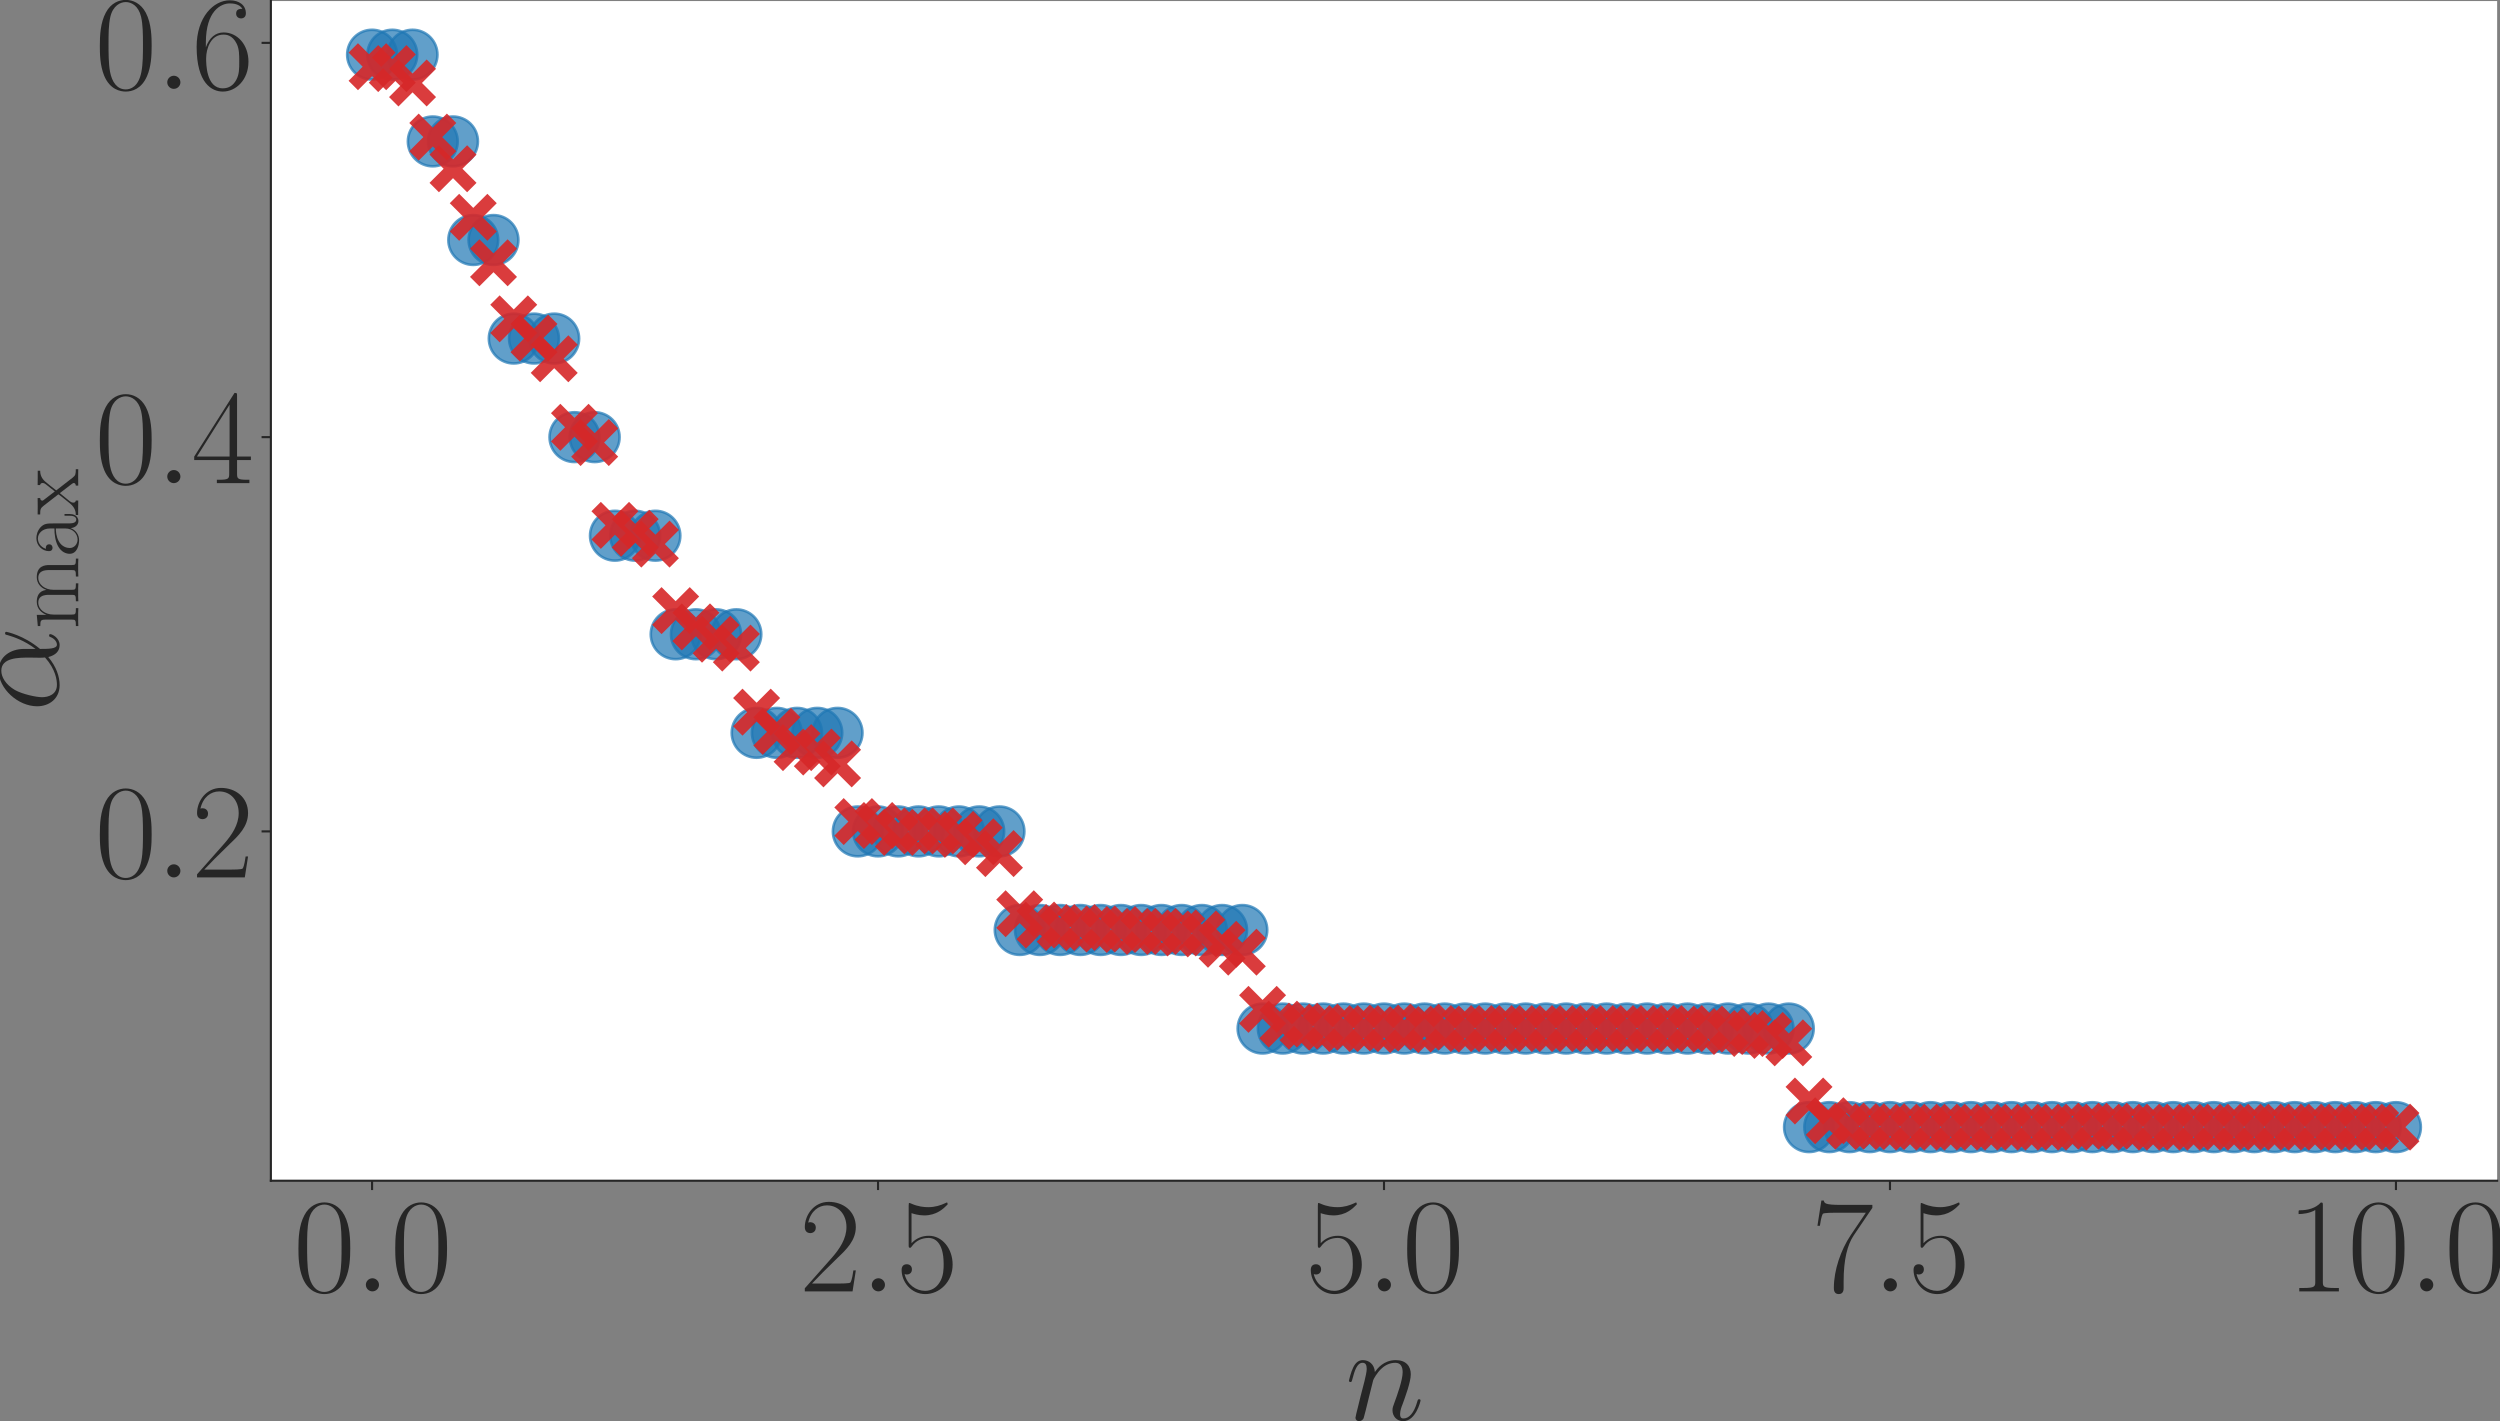 <?xml version="1.0" encoding="UTF-8" standalone="no"?>
<svg
   width="939.911pt"
   height="534.292pt"
   viewBox="0 0 939.911 534.292"
   version="1.1"
   id="svg244"
   sodipodi:docname="actual_vs_rf.svg"
   inkscape:version="1.3.2 (091e20e, 2023-11-25)"
   xmlns:inkscape="http://www.inkscape.org/namespaces/inkscape"
   xmlns:sodipodi="http://sodipodi.sourceforge.net/DTD/sodipodi-0.dtd"
   xmlns:xlink="http://www.w3.org/1999/xlink"
   xmlns="http://www.w3.org/2000/svg"
   xmlns:svg="http://www.w3.org/2000/svg"
   xmlns:rdf="http://www.w3.org/1999/02/22-rdf-syntax-ns#"
   xmlns:cc="http://creativecommons.org/ns#"
   xmlns:dc="http://purl.org/dc/elements/1.1/">
  <rect x="0" y="0" width="939.911" height="534.292" fill="#808080" stroke="none"/>
  <sodipodi:namedview
     id="namedview244"
     pagecolor="#ffffff"
     bordercolor="#000000"
     borderopacity="0.25"
     inkscape:showpageshadow="2"
     inkscape:pageopacity="0.0"
     inkscape:pagecheckerboard="0"
     inkscape:deskcolor="#d1d1d1"
     inkscape:document-units="pt"
     inkscape:zoom="0.30729167"
     inkscape:cx="675.25424"
     inkscape:cy="294.50847"
     inkscape:window-width="1312"
     inkscape:window-height="596"
     inkscape:window-x="0"
     inkscape:window-y="25"
     inkscape:window-maximized="0"
     inkscape:current-layer="svg244" />
  <defs
     id="defs1">
    <style
       type="text/css"
       id="style1">*{stroke-linejoin: round; stroke-linecap: butt}</style>
  </defs>
  <g
     id="figure_1"
     transform="translate(-33.162,-68.72)">
    <g
       id="axes_1">
      <g
         id="patch_2">
        <path
           d="M 135,512.64 H 972 V 69.12 H 135 Z"
           style="fill:#ffffff"
           id="path2" />
      </g>
      <g
         id="matplotlib.axis_1">
        <g
           id="xtick_1">
          <g
             id="line2d_1">
            <defs
               id="defs2">
              <path
                 id="m3564ac13cd"
                 d="M 0,0 V 3.5"
                 style="stroke:#262626;stroke-width:0.8" />
            </defs>
            <g
               id="g2">
              <use
                 xlink:href="#m3564ac13cd"
                 x="173.045"
                 y="512.64"
                 style="fill:#262626;stroke:#262626;stroke-width:0.8"
                 id="use2" />
            </g>
          </g>
          <g
             id="text_1">
            <!-- $\mathdefault{0.0}$ -->
            <g
               style="fill:#262626"
               transform="matrix(0.5,0,0,-0.5,143.426,554.233)"
               id="g5">
              <defs
                 id="defs3">
                <path
                   id="CMR17-30"
                   d="m 2688,2025 c 0,391 -6,1055 -275,1566 -237,448 -615,607 -947,607 -308,0 -698,-140 -941,-601 C 269,3118 243,2524 243,2025 c 0,-364 7,-919 205,-1406 275,-658 768,-747 1018,-747 294,0 742,121 1004,728 192,442 218,959 218,1425 z M 1466,-26 c -410,0 -653,351 -743,838 -70,376 -70,926 -70,1284 0,492 0,901 83,1291 122,542 480,709 730,709 262,0 601,-173 723,-696 83,-364 89,-793 89,-1304 0,-416 0,-927 -76,-1304 C 2067,95 1690,-26 1466,-26 Z"
                   transform="scale(0.016)" />
                <path
                   id="CMMI12-3a"
                   d="M 1178,307 C 1178,492 1024,619 870,619 685,619 557,466 557,313 557,128 710,0 864,0 c 186,0 314,153 314,307 z"
                   transform="scale(0.016)" />
              </defs>
              <use
                 xlink:href="#CMR17-30"
                 transform="scale(0.996)"
                 id="use3" />
              <use
                 xlink:href="#CMMI12-3a"
                 transform="matrix(0.996,0,0,0.996,45.69,0)"
                 id="use4" />
              <use
                 xlink:href="#CMR17-30"
                 transform="matrix(0.996,0,0,0.996,72.788,0)"
                 id="use5" />
            </g>
          </g>
        </g>
        <g
           id="xtick_2">
          <g
             id="line2d_2">
            <g
               id="g6">
              <use
                 xlink:href="#m3564ac13cd"
                 x="363.273"
                 y="512.64"
                 style="fill:#262626;stroke:#262626;stroke-width:0.8"
                 id="use6" />
            </g>
          </g>
          <g
             id="text_2">
            <!-- $\mathdefault{2.5}$ -->
            <g
               style="fill:#262626"
               transform="matrix(0.5,0,0,-0.5,333.653,554.233)"
               id="g9">
              <defs
                 id="defs6">
                <path
                   id="CMR17-32"
                   d="M 2669,989 H 2554 C 2490,536 2438,459 2413,420 2381,369 1920,369 1830,369 H 602 c 230,250 678,703 1222,1228 390,370 845,805 845,1438 0,755 -602,1189 -1274,1189 -704,0 -1133,-620 -1133,-1194 0,-250 186,-282 263,-282 64,0 256,39 256,262 0,197 -167,254 -256,254 -39,0 -77,-6 -103,-19 122,545 493,813 884,813 556,0 921,-441 921,-1023 0,-556 -326,-1035 -691,-1451 L 262,146 V 0 h 2253 z"
                   transform="scale(0.016)" />
                <path
                   id="CMR17-35"
                   d="m 730,3692 c 64,-26 326,-108 595,-108 595,0 921,327 1107,516 0,57 0,92 -38,92 -7,0 -20,0 -71,-29 -224,-105 -486,-190 -806,-190 -192,0 -480,26 -794,166 -70,32 -83,32 -89,32 -32,0 -39,-7 -39,-134 V 2203 c 0,-114 0,-146 64,-146 32,0 45,13 77,57 205,287 486,408 806,408 224,0 704,-140 704,-1233 0,-204 0,-574 -192,-868 C 1894,159 1645,25 1370,25 947,25 518,320 403,814 c 26,-7 77,-19 103,-19 83,0 243,45 243,243 0,172 -122,242 -243,242 -148,0 -244,-90 -244,-269 0,-557 442,-1139 1120,-1139 660,0 1287,568 1287,1392 0,766 -499,1360 -1120,1360 -327,0 -602,-121 -819,-350 z"
                   transform="scale(0.016)" />
              </defs>
              <use
                 xlink:href="#CMR17-32"
                 transform="scale(0.996)"
                 id="use7" />
              <use
                 xlink:href="#CMMI12-3a"
                 transform="matrix(0.996,0,0,0.996,45.69,0)"
                 id="use8" />
              <use
                 xlink:href="#CMR17-35"
                 transform="matrix(0.996,0,0,0.996,72.788,0)"
                 id="use9" />
            </g>
          </g>
        </g>
        <g
           id="xtick_3">
          <g
             id="line2d_3">
            <g
               id="g10">
              <use
                 xlink:href="#m3564ac13cd"
                 x="553.5"
                 y="512.64"
                 style="fill:#262626;stroke:#262626;stroke-width:0.8"
                 id="use10" />
            </g>
          </g>
          <g
             id="text_3">
            <!-- $\mathdefault{5.0}$ -->
            <g
               style="fill:#262626"
               transform="matrix(0.5,0,0,-0.5,523.88,554.233)"
               id="g13">
              <use
                 xlink:href="#CMR17-35"
                 transform="scale(0.996)"
                 id="use11" />
              <use
                 xlink:href="#CMMI12-3a"
                 transform="matrix(0.996,0,0,0.996,45.69,0)"
                 id="use12" />
              <use
                 xlink:href="#CMR17-30"
                 transform="matrix(0.996,0,0,0.996,72.788,0)"
                 id="use13" />
            </g>
          </g>
        </g>
        <g
           id="xtick_4">
          <g
             id="line2d_4">
            <g
               id="g14">
              <use
                 xlink:href="#m3564ac13cd"
                 x="743.727"
                 y="512.64"
                 style="fill:#262626;stroke:#262626;stroke-width:0.8"
                 id="use14" />
            </g>
          </g>
          <g
             id="text_4">
            <!-- $\mathdefault{7.5}$ -->
            <g
               style="fill:#262626"
               transform="matrix(0.5,0,0,-0.5,714.108,554.233)"
               id="g17">
              <defs
                 id="defs14">
                <path
                   id="CMR17-37"
                   d="m 2886,3941 v 140 H 1382 c -748,0 -761,84 -787,207 H 480 L 294,3094 h 116 c 19,121 64,446 140,567 39,51 512,51 621,51 H 2579 L 1869,2661 C 1395,1954 1069,999 1069,165 c 0,-76 0,-293 230,-293 231,0 231,217 231,299 v 294 c 0,1043 179,1731 473,2171 z"
                   transform="scale(0.016)" />
              </defs>
              <use
                 xlink:href="#CMR17-37"
                 transform="scale(0.996)"
                 id="use15" />
              <use
                 xlink:href="#CMMI12-3a"
                 transform="matrix(0.996,0,0,0.996,45.69,0)"
                 id="use16" />
              <use
                 xlink:href="#CMR17-35"
                 transform="matrix(0.996,0,0,0.996,72.788,0)"
                 id="use17" />
            </g>
          </g>
        </g>
        <g
           id="xtick_5">
          <g
             id="line2d_5">
            <g
               id="g18">
              <use
                 xlink:href="#m3564ac13cd"
                 x="933.955"
                 y="512.64"
                 style="fill:#262626;stroke:#262626;stroke-width:0.8"
                 id="use18" />
            </g>
          </g>
          <g
             id="text_5">
            <!-- $\mathdefault{10.0}$ -->
            <g
               style="fill:#262626"
               transform="matrix(0.5,0,0,-0.5,892.912,554.233)"
               id="g22">
              <defs
                 id="defs18">
                <path
                   id="CMR17-31"
                   d="m 1702,4058 c 0,134 -6,134 -96,134 -249,-276 -627,-365 -985,-365 -19,0 -51,0 -58,-19 -6,-13 -6,-26 -6,-160 198,0 531,38 787,191 V 461 C 1344,236 1331,160 781,160 H 589 V 0 c 307,0 627,0 934,0 307,0 627,0 935,0 v 160 h -192 c -551,0 -564,70 -564,298 z"
                   transform="scale(0.016)" />
              </defs>
              <use
                 xlink:href="#CMR17-31"
                 transform="scale(0.996)"
                 id="use19" />
              <use
                 xlink:href="#CMR17-30"
                 transform="matrix(0.996,0,0,0.996,45.69,0)"
                 id="use20" />
              <use
                 xlink:href="#CMMI12-3a"
                 transform="matrix(0.996,0,0,0.996,91.381,0)"
                 id="use21" />
              <use
                 xlink:href="#CMR17-30"
                 transform="matrix(0.996,0,0,0.996,118.478,0)"
                 id="use22" />
            </g>
          </g>
        </g>
        <g
           id="text_6">
          <!-- $n$ -->
          <g
             style="fill:#262626"
             transform="matrix(0.5,0,0,-0.5,538.942,602.514)"
             id="g23">
            <defs
               id="defs22">
              <path
                 id="CMMI12-6e"
                 d="m 1318,1871 c 13,39 173,358 410,562 166,153 384,256 634,256 256,0 345,-192 345,-447 0,-364 -262,-1092 -390,-1437 -58,-154 -90,-237 -90,-352 0,-287 199,-517 506,-517 595,0 819,939 819,977 0,32 -26,58 -64,58 -58,0 -64,-19 -96,-128 C 3245,319 3002,64 2752,64 c -64,0 -166,0 -166,205 0,160 70,352 108,441 128,353 397,1070 397,1435 0,383 -224,671 -710,671 -570,0 -871,-401 -986,-561 -19,363 -281,561 -563,561 -205,0 -346,-121 -454,-338 -116,-230 -205,-613 -205,-639 0,-25 25,-57 70,-57 51,0 58,6 96,153 103,390 218,754 474,754 147,0 198,-103 198,-294 0,-141 -64,-390 -109,-588 L 723,1118 C 698,996 627,709 595,594 550,428 480,128 480,96 480,6 550,-64 646,-64 c 77,0 167,38 218,134 13,32 70,256 102,383 l 141,575 z"
                 transform="scale(0.016)" />
            </defs>
            <use
               xlink:href="#CMMI12-6e"
               transform="scale(0.996)"
               id="use23" />
          </g>
        </g>
      </g>
      <g
         id="matplotlib.axis_2">
        <g
           id="ytick_1">
          <g
             id="line2d_6">
            <defs
               id="defs23">
              <path
                 id="mb403416342"
                 d="M 0,0 H -3.5"
                 style="stroke:#262626;stroke-width:0.8" />
            </defs>
            <g
               id="g24">
              <use
                 xlink:href="#mb403416342"
                 x="135"
                 y="381.304"
                 style="fill:#262626;stroke:#262626;stroke-width:0.8"
                 id="use24" />
            </g>
          </g>
          <g
             id="text_7">
            <!-- $\mathdefault{0.2}$ -->
            <g
               style="fill:#262626"
               transform="matrix(0.5,0,0,-0.5,68.761,398.6)"
               id="g27">
              <use
                 xlink:href="#CMR17-30"
                 transform="scale(0.996)"
                 id="use25" />
              <use
                 xlink:href="#CMMI12-3a"
                 transform="matrix(0.996,0,0,0.996,45.69,0)"
                 id="use26" />
              <use
                 xlink:href="#CMR17-32"
                 transform="matrix(0.996,0,0,0.996,72.788,0)"
                 id="use27" />
            </g>
          </g>
        </g>
        <g
           id="ytick_2">
          <g
             id="line2d_7">
            <g
               id="g28">
              <use
                 xlink:href="#mb403416342"
                 x="135"
                 y="233.068"
                 style="fill:#262626;stroke:#262626;stroke-width:0.8"
                 id="use28" />
            </g>
          </g>
          <g
             id="text_8">
            <!-- $\mathdefault{0.4}$ -->
            <g
               style="fill:#262626"
               transform="matrix(0.5,0,0,-0.5,68.761,250.364)"
               id="g31">
              <defs
                 id="defs28">
                <path
                   id="CMR17-34"
                   d="m 2150,4122 c 0,134 -6,134 -121,134 L 128,1254 V 1088 H 1779 V 457 c 0,-233 -13,-297 -461,-297 H 1197 V 0 c 205,0 550,0 768,0 217,0 563,0 768,0 v 160 h -122 c -448,0 -461,64 -461,297 v 631 h 653 v 166 H 2150 Z M 1798,3703 V 1254 H 256 Z"
                   transform="scale(0.016)" />
              </defs>
              <use
                 xlink:href="#CMR17-30"
                 transform="scale(0.996)"
                 id="use29" />
              <use
                 xlink:href="#CMMI12-3a"
                 transform="matrix(0.996,0,0,0.996,45.69,0)"
                 id="use30" />
              <use
                 xlink:href="#CMR17-34"
                 transform="matrix(0.996,0,0,0.996,72.788,0)"
                 id="use31" />
            </g>
          </g>
        </g>
        <g
           id="ytick_3">
          <g
             id="line2d_8">
            <g
               id="g32">
              <use
                 xlink:href="#mb403416342"
                 x="135"
                 y="84.833"
                 style="fill:#262626;stroke:#262626;stroke-width:0.8"
                 id="use32" />
            </g>
          </g>
          <g
             id="text_9">
            <!-- $\mathdefault{0.6}$ -->
            <g
               style="fill:#262626"
               transform="matrix(0.5,0,0,-0.5,68.761,102.129)"
               id="g35">
              <defs
                 id="defs32">
                <path
                   id="CMR17-36"
                   d="m 678,2176 c 0,1514 717,1856 1133,1856 135,0 461,-23 589,-256 -102,0 -294,0 -294,-223 0,-172 140,-230 230,-230 58,0 230,25 230,237 0,394 -320,619 -761,619 -762,0 -1562,-789 -1562,-2195 0,-1731 723,-2112 1235,-2112 621,0 1210,555 1210,1411 0,798 -518,1379 -1171,1379 -391,0 -679,-255 -839,-702 z M 1478,25 c -787,0 -787,1175 -787,1411 0,460 218,1124 813,1124 109,0 422,0 634,-440 115,-250 115,-511 115,-831 0,-345 0,-599 -135,-855 C 1978,171 1773,25 1478,25 Z"
                   transform="scale(0.016)" />
              </defs>
              <use
                 xlink:href="#CMR17-30"
                 transform="scale(0.996)"
                 id="use33" />
              <use
                 xlink:href="#CMMI12-3a"
                 transform="matrix(0.996,0,0,0.996,45.69,0)"
                 id="use34" />
              <use
                 xlink:href="#CMR17-36"
                 transform="matrix(0.996,0,0,0.996,72.788,0)"
                 id="use35" />
            </g>
          </g>
        </g>
        <g
           id="text_10">
          <!-- $\alpha_{\mathrm{max}}$ -->
          <g
             style="fill:#262626"
             transform="matrix(0,-0.5,-0.5,0,55.072,336.3)"
             id="g39">
            <defs
               id="defs35">
              <path
                 id="CMMI12-b"
                 d="m 2963,1616 c 0,619 -352,1199 -1030,1199 C 1094,2815 256,1902 256,996 256,441 602,-64 1254,-64 c 397,0 871,153 1325,536 90,-357 288,-536 563,-536 346,0 519,358 519,441 0,57 -45,57 -64,57 -51,0 -58,-19 -77,-70 -58,-160 -205,-300 -358,-300 -199,0 -199,408 -199,798 653,779 807,1584 807,1590 0,58 -52,58 -71,58 -57,0 -64,-19 -89,-134 -84,-281 -250,-779 -647,-1303 z M 2560,626 C 1997,121 1491,64 1267,64 813,64 685,466 685,766 c 0,274 141,926 339,1278 262,447 621,644 909,644 621,0 621,-811 621,-1347 0,-159 -7,-325 -7,-485 0,-128 7,-160 13,-230 z"
                 transform="scale(0.016)" />
              <path
                 id="CMR17-6d"
                 d="m 4326,1933 c 0,319 -57,857 -819,857 -435,0 -736,-294 -851,-639 h -6 c -77,525 -455,639 -813,639 -506,0 -768,-390 -864,-646 h -7 v 646 l -755,-70 v -166 c 378,0 435,-39 435,-346 V 428 C 646,184 621,153 211,153 V -13 C 365,0 646,0 813,0 c 166,0 454,0 608,-13 v 166 c -410,0 -435,25 -435,275 v 1230 c 0,589 358,1030 806,1030 474,0 525,-422 525,-730 V 428 c 0,-244 -26,-275 -435,-275 V -13 c 153,13 435,13 601,13 167,0 455,0 608,-13 v 166 c -409,0 -435,25 -435,275 v 1230 c 0,589 358,1030 806,1030 474,0 525,-422 525,-730 V 428 c 0,-244 -25,-275 -435,-275 V -13 c 154,13 435,13 602,13 166,0 454,0 608,-13 v 166 c -410,0 -436,25 -436,275 z"
                 transform="scale(0.016)" />
              <path
                 id="CMR17-61"
                 d="m 2304,1653 c 0,419 0,641 -269,890 -237,209 -512,273 -729,273 -506,0 -871,-409 -871,-845 0,-243 192,-243 231,-243 83,0 230,50 230,226 0,158 -122,227 -230,227 -26,0 -58,-7 -77,-13 134,424 480,546 704,546 320,0 672,-285 672,-829 V 1600 C 1587,1600 1133,1549 774,1357 371,1133 256,813 256,570 256,77 832,-64 1171,-64 c 352,0 679,203 819,575 13,-278 192,-529 474,-529 134,0 474,88 474,585 V 920 H 2822 V 562 c 0,-384 -172,-434 -256,-434 -262,0 -262,330 -262,610 z M 1965,870 C 1965,317 1568,38 1216,38 896,38 646,275 646,570 c 0,191 84,530 455,735 307,173 659,199 864,199 z"
                 transform="scale(0.016)" />
              <path
                 id="CMR17-78"
                 d="m 1664,1477 c 192,249 410,529 589,739 211,242 454,344 736,344 v 166 c -109,0 -333,0 -448,0 -173,0 -371,0 -519,6 v -166 c 90,-13 141,-77 141,-166 0,-115 -64,-185 -96,-229 l -473,-598 -564,733 c -57,70 -57,82 -57,114 0,77 64,140 173,140 v 172 c -154,-6 -429,-6 -589,-6 -173,0 -378,0 -519,6 v -172 c 346,0 423,-26 576,-217 l 736,-948 c 13,-13 45,-51 45,-70 C 1395,1299 838,619 768,530 480,185 179,160 6,160 V 0 c 109,0 333,0 448,0 128,0 410,0 525,-6 v 166 c -38,6 -141,19 -141,165 0,115 52,185 109,261 l 531,650 557,-724 c 51,-70 128,-166 128,-211 0,-90 -77,-141 -179,-141 V -6 c 154,6 429,6 589,6 173,0 377,0 518,-6 v 166 c -320,0 -416,12 -569,210 z"
                 transform="scale(0.016)" />
            </defs>
            <use
               xlink:href="#CMMI12-b"
               transform="scale(0.996)"
               id="use36" />
            <use
               xlink:href="#CMR17-6d"
               transform="matrix(0.697,0,0,0.697,62.047,-14.944)"
               id="use37" />
            <use
               xlink:href="#CMR17-61"
               transform="matrix(0.697,0,0,0.697,115.89,-14.944)"
               id="use38" />
            <use
               xlink:href="#CMR17-78"
               transform="matrix(0.697,0,0,0.697,147.873,-14.944)"
               id="use39" />
          </g>
        </g>
      </g>
      <g
         id="PathCollection_1">
        <defs
           id="defs39">
          <path
             id="ma884916ffe"
             d="m 0,9.354 c 2.481,0 4.86,-0.986 6.614,-2.74 C 8.369,4.86 9.354,2.481 9.354,0 c 0,-2.481 -0.986,-4.86 -2.74,-6.614 C 4.86,-8.369 2.481,-9.354 0,-9.354 c -2.481,0 -4.86,0.986 -6.614,2.74 -1.754,1.754 -2.74,4.134 -2.74,6.614 0,2.481 0.986,4.86 2.74,6.614 C -4.86,8.369 -2.481,9.354 0,9.354 Z"
             style="stroke:#1f77b4;stroke-opacity:0.7" />
        </defs>
        <g
           clip-path="url(#p8a368a1e2f)"
           id="g140">
          <use
             xlink:href="#ma884916ffe"
             x="173.045"
             y="89.28"
             style="fill:#1f77b4;fill-opacity:0.7;stroke:#1f77b4;stroke-opacity:0.7"
             id="use40" />
          <use
             xlink:href="#ma884916ffe"
             x="180.655"
             y="89.28"
             style="fill:#1f77b4;fill-opacity:0.7;stroke:#1f77b4;stroke-opacity:0.7"
             id="use41" />
          <use
             xlink:href="#ma884916ffe"
             x="188.264"
             y="89.28"
             style="fill:#1f77b4;fill-opacity:0.7;stroke:#1f77b4;stroke-opacity:0.7"
             id="use42" />
          <use
             xlink:href="#ma884916ffe"
             x="195.873"
             y="121.892"
             style="fill:#1f77b4;fill-opacity:0.7;stroke:#1f77b4;stroke-opacity:0.7"
             id="use43" />
          <use
             xlink:href="#ma884916ffe"
             x="203.482"
             y="121.892"
             style="fill:#1f77b4;fill-opacity:0.7;stroke:#1f77b4;stroke-opacity:0.7"
             id="use44" />
          <use
             xlink:href="#ma884916ffe"
             x="211.091"
             y="158.951"
             style="fill:#1f77b4;fill-opacity:0.7;stroke:#1f77b4;stroke-opacity:0.7"
             id="use45" />
          <use
             xlink:href="#ma884916ffe"
             x="218.7"
             y="158.951"
             style="fill:#1f77b4;fill-opacity:0.7;stroke:#1f77b4;stroke-opacity:0.7"
             id="use46" />
          <use
             xlink:href="#ma884916ffe"
             x="226.309"
             y="196.009"
             style="fill:#1f77b4;fill-opacity:0.7;stroke:#1f77b4;stroke-opacity:0.7"
             id="use47" />
          <use
             xlink:href="#ma884916ffe"
             x="233.918"
             y="196.009"
             style="fill:#1f77b4;fill-opacity:0.7;stroke:#1f77b4;stroke-opacity:0.7"
             id="use48" />
          <use
             xlink:href="#ma884916ffe"
             x="241.527"
             y="196.009"
             style="fill:#1f77b4;fill-opacity:0.7;stroke:#1f77b4;stroke-opacity:0.7"
             id="use49" />
          <use
             xlink:href="#ma884916ffe"
             x="249.136"
             y="233.068"
             style="fill:#1f77b4;fill-opacity:0.7;stroke:#1f77b4;stroke-opacity:0.7"
             id="use50" />
          <use
             xlink:href="#ma884916ffe"
             x="256.745"
             y="233.068"
             style="fill:#1f77b4;fill-opacity:0.7;stroke:#1f77b4;stroke-opacity:0.7"
             id="use51" />
          <use
             xlink:href="#ma884916ffe"
             x="264.355"
             y="270.127"
             style="fill:#1f77b4;fill-opacity:0.7;stroke:#1f77b4;stroke-opacity:0.7"
             id="use52" />
          <use
             xlink:href="#ma884916ffe"
             x="271.964"
             y="270.127"
             style="fill:#1f77b4;fill-opacity:0.7;stroke:#1f77b4;stroke-opacity:0.7"
             id="use53" />
          <use
             xlink:href="#ma884916ffe"
             x="279.573"
             y="270.127"
             style="fill:#1f77b4;fill-opacity:0.7;stroke:#1f77b4;stroke-opacity:0.7"
             id="use54" />
          <use
             xlink:href="#ma884916ffe"
             x="287.182"
             y="307.186"
             style="fill:#1f77b4;fill-opacity:0.7;stroke:#1f77b4;stroke-opacity:0.7"
             id="use55" />
          <use
             xlink:href="#ma884916ffe"
             x="294.791"
             y="307.186"
             style="fill:#1f77b4;fill-opacity:0.7;stroke:#1f77b4;stroke-opacity:0.7"
             id="use56" />
          <use
             xlink:href="#ma884916ffe"
             x="302.4"
             y="307.186"
             style="fill:#1f77b4;fill-opacity:0.7;stroke:#1f77b4;stroke-opacity:0.7"
             id="use57" />
          <use
             xlink:href="#ma884916ffe"
             x="310.009"
             y="307.186"
             style="fill:#1f77b4;fill-opacity:0.7;stroke:#1f77b4;stroke-opacity:0.7"
             id="use58" />
          <use
             xlink:href="#ma884916ffe"
             x="317.618"
             y="344.245"
             style="fill:#1f77b4;fill-opacity:0.7;stroke:#1f77b4;stroke-opacity:0.7"
             id="use59" />
          <use
             xlink:href="#ma884916ffe"
             x="325.227"
             y="344.245"
             style="fill:#1f77b4;fill-opacity:0.7;stroke:#1f77b4;stroke-opacity:0.7"
             id="use60" />
          <use
             xlink:href="#ma884916ffe"
             x="332.836"
             y="344.245"
             style="fill:#1f77b4;fill-opacity:0.7;stroke:#1f77b4;stroke-opacity:0.7"
             id="use61" />
          <use
             xlink:href="#ma884916ffe"
             x="340.445"
             y="344.245"
             style="fill:#1f77b4;fill-opacity:0.7;stroke:#1f77b4;stroke-opacity:0.7"
             id="use62" />
          <use
             xlink:href="#ma884916ffe"
             x="348.055"
             y="344.245"
             style="fill:#1f77b4;fill-opacity:0.7;stroke:#1f77b4;stroke-opacity:0.7"
             id="use63" />
          <use
             xlink:href="#ma884916ffe"
             x="355.664"
             y="381.304"
             style="fill:#1f77b4;fill-opacity:0.7;stroke:#1f77b4;stroke-opacity:0.7"
             id="use64" />
          <use
             xlink:href="#ma884916ffe"
             x="363.273"
             y="381.304"
             style="fill:#1f77b4;fill-opacity:0.7;stroke:#1f77b4;stroke-opacity:0.7"
             id="use65" />
          <use
             xlink:href="#ma884916ffe"
             x="370.882"
             y="381.304"
             style="fill:#1f77b4;fill-opacity:0.7;stroke:#1f77b4;stroke-opacity:0.7"
             id="use66" />
          <use
             xlink:href="#ma884916ffe"
             x="378.491"
             y="381.304"
             style="fill:#1f77b4;fill-opacity:0.7;stroke:#1f77b4;stroke-opacity:0.7"
             id="use67" />
          <use
             xlink:href="#ma884916ffe"
             x="386.1"
             y="381.304"
             style="fill:#1f77b4;fill-opacity:0.7;stroke:#1f77b4;stroke-opacity:0.7"
             id="use68" />
          <use
             xlink:href="#ma884916ffe"
             x="393.709"
             y="381.304"
             style="fill:#1f77b4;fill-opacity:0.7;stroke:#1f77b4;stroke-opacity:0.7"
             id="use69" />
          <use
             xlink:href="#ma884916ffe"
             x="401.318"
             y="381.304"
             style="fill:#1f77b4;fill-opacity:0.7;stroke:#1f77b4;stroke-opacity:0.7"
             id="use70" />
          <use
             xlink:href="#ma884916ffe"
             x="408.927"
             y="381.304"
             style="fill:#1f77b4;fill-opacity:0.7;stroke:#1f77b4;stroke-opacity:0.7"
             id="use71" />
          <use
             xlink:href="#ma884916ffe"
             x="416.536"
             y="418.362"
             style="fill:#1f77b4;fill-opacity:0.7;stroke:#1f77b4;stroke-opacity:0.7"
             id="use72" />
          <use
             xlink:href="#ma884916ffe"
             x="424.145"
             y="418.362"
             style="fill:#1f77b4;fill-opacity:0.7;stroke:#1f77b4;stroke-opacity:0.7"
             id="use73" />
          <use
             xlink:href="#ma884916ffe"
             x="431.755"
             y="418.362"
             style="fill:#1f77b4;fill-opacity:0.7;stroke:#1f77b4;stroke-opacity:0.7"
             id="use74" />
          <use
             xlink:href="#ma884916ffe"
             x="439.364"
             y="418.362"
             style="fill:#1f77b4;fill-opacity:0.7;stroke:#1f77b4;stroke-opacity:0.7"
             id="use75" />
          <use
             xlink:href="#ma884916ffe"
             x="446.973"
             y="418.362"
             style="fill:#1f77b4;fill-opacity:0.7;stroke:#1f77b4;stroke-opacity:0.7"
             id="use76" />
          <use
             xlink:href="#ma884916ffe"
             x="454.582"
             y="418.362"
             style="fill:#1f77b4;fill-opacity:0.7;stroke:#1f77b4;stroke-opacity:0.7"
             id="use77" />
          <use
             xlink:href="#ma884916ffe"
             x="462.191"
             y="418.362"
             style="fill:#1f77b4;fill-opacity:0.7;stroke:#1f77b4;stroke-opacity:0.7"
             id="use78" />
          <use
             xlink:href="#ma884916ffe"
             x="469.8"
             y="418.362"
             style="fill:#1f77b4;fill-opacity:0.7;stroke:#1f77b4;stroke-opacity:0.7"
             id="use79" />
          <use
             xlink:href="#ma884916ffe"
             x="477.409"
             y="418.362"
             style="fill:#1f77b4;fill-opacity:0.7;stroke:#1f77b4;stroke-opacity:0.7"
             id="use80" />
          <use
             xlink:href="#ma884916ffe"
             x="485.018"
             y="418.362"
             style="fill:#1f77b4;fill-opacity:0.7;stroke:#1f77b4;stroke-opacity:0.7"
             id="use81" />
          <use
             xlink:href="#ma884916ffe"
             x="492.627"
             y="418.362"
             style="fill:#1f77b4;fill-opacity:0.7;stroke:#1f77b4;stroke-opacity:0.7"
             id="use82" />
          <use
             xlink:href="#ma884916ffe"
             x="500.236"
             y="418.362"
             style="fill:#1f77b4;fill-opacity:0.7;stroke:#1f77b4;stroke-opacity:0.7"
             id="use83" />
          <use
             xlink:href="#ma884916ffe"
             x="507.845"
             y="455.421"
             style="fill:#1f77b4;fill-opacity:0.7;stroke:#1f77b4;stroke-opacity:0.7"
             id="use84" />
          <use
             xlink:href="#ma884916ffe"
             x="515.455"
             y="455.421"
             style="fill:#1f77b4;fill-opacity:0.7;stroke:#1f77b4;stroke-opacity:0.7"
             id="use85" />
          <use
             xlink:href="#ma884916ffe"
             x="523.064"
             y="455.421"
             style="fill:#1f77b4;fill-opacity:0.7;stroke:#1f77b4;stroke-opacity:0.7"
             id="use86" />
          <use
             xlink:href="#ma884916ffe"
             x="530.673"
             y="455.421"
             style="fill:#1f77b4;fill-opacity:0.7;stroke:#1f77b4;stroke-opacity:0.7"
             id="use87" />
          <use
             xlink:href="#ma884916ffe"
             x="538.282"
             y="455.421"
             style="fill:#1f77b4;fill-opacity:0.7;stroke:#1f77b4;stroke-opacity:0.7"
             id="use88" />
          <use
             xlink:href="#ma884916ffe"
             x="545.891"
             y="455.421"
             style="fill:#1f77b4;fill-opacity:0.7;stroke:#1f77b4;stroke-opacity:0.7"
             id="use89" />
          <use
             xlink:href="#ma884916ffe"
             x="553.5"
             y="455.421"
             style="fill:#1f77b4;fill-opacity:0.7;stroke:#1f77b4;stroke-opacity:0.7"
             id="use90" />
          <use
             xlink:href="#ma884916ffe"
             x="561.109"
             y="455.421"
             style="fill:#1f77b4;fill-opacity:0.7;stroke:#1f77b4;stroke-opacity:0.7"
             id="use91" />
          <use
             xlink:href="#ma884916ffe"
             x="568.718"
             y="455.421"
             style="fill:#1f77b4;fill-opacity:0.7;stroke:#1f77b4;stroke-opacity:0.7"
             id="use92" />
          <use
             xlink:href="#ma884916ffe"
             x="576.327"
             y="455.421"
             style="fill:#1f77b4;fill-opacity:0.7;stroke:#1f77b4;stroke-opacity:0.7"
             id="use93" />
          <use
             xlink:href="#ma884916ffe"
             x="583.936"
             y="455.421"
             style="fill:#1f77b4;fill-opacity:0.7;stroke:#1f77b4;stroke-opacity:0.7"
             id="use94" />
          <use
             xlink:href="#ma884916ffe"
             x="591.545"
             y="455.421"
             style="fill:#1f77b4;fill-opacity:0.7;stroke:#1f77b4;stroke-opacity:0.7"
             id="use95" />
          <use
             xlink:href="#ma884916ffe"
             x="599.155"
             y="455.421"
             style="fill:#1f77b4;fill-opacity:0.7;stroke:#1f77b4;stroke-opacity:0.7"
             id="use96" />
          <use
             xlink:href="#ma884916ffe"
             x="606.764"
             y="455.421"
             style="fill:#1f77b4;fill-opacity:0.7;stroke:#1f77b4;stroke-opacity:0.7"
             id="use97" />
          <use
             xlink:href="#ma884916ffe"
             x="614.373"
             y="455.421"
             style="fill:#1f77b4;fill-opacity:0.7;stroke:#1f77b4;stroke-opacity:0.7"
             id="use98" />
          <use
             xlink:href="#ma884916ffe"
             x="621.982"
             y="455.421"
             style="fill:#1f77b4;fill-opacity:0.7;stroke:#1f77b4;stroke-opacity:0.7"
             id="use99" />
          <use
             xlink:href="#ma884916ffe"
             x="629.591"
             y="455.421"
             style="fill:#1f77b4;fill-opacity:0.7;stroke:#1f77b4;stroke-opacity:0.7"
             id="use100" />
          <use
             xlink:href="#ma884916ffe"
             x="637.2"
             y="455.421"
             style="fill:#1f77b4;fill-opacity:0.7;stroke:#1f77b4;stroke-opacity:0.7"
             id="use101" />
          <use
             xlink:href="#ma884916ffe"
             x="644.809"
             y="455.421"
             style="fill:#1f77b4;fill-opacity:0.7;stroke:#1f77b4;stroke-opacity:0.7"
             id="use102" />
          <use
             xlink:href="#ma884916ffe"
             x="652.418"
             y="455.421"
             style="fill:#1f77b4;fill-opacity:0.7;stroke:#1f77b4;stroke-opacity:0.7"
             id="use103" />
          <use
             xlink:href="#ma884916ffe"
             x="660.027"
             y="455.421"
             style="fill:#1f77b4;fill-opacity:0.7;stroke:#1f77b4;stroke-opacity:0.7"
             id="use104" />
          <use
             xlink:href="#ma884916ffe"
             x="667.636"
             y="455.421"
             style="fill:#1f77b4;fill-opacity:0.7;stroke:#1f77b4;stroke-opacity:0.7"
             id="use105" />
          <use
             xlink:href="#ma884916ffe"
             x="675.245"
             y="455.421"
             style="fill:#1f77b4;fill-opacity:0.7;stroke:#1f77b4;stroke-opacity:0.7"
             id="use106" />
          <use
             xlink:href="#ma884916ffe"
             x="682.855"
             y="455.421"
             style="fill:#1f77b4;fill-opacity:0.7;stroke:#1f77b4;stroke-opacity:0.7"
             id="use107" />
          <use
             xlink:href="#ma884916ffe"
             x="690.464"
             y="455.421"
             style="fill:#1f77b4;fill-opacity:0.7;stroke:#1f77b4;stroke-opacity:0.7"
             id="use108" />
          <use
             xlink:href="#ma884916ffe"
             x="698.073"
             y="455.421"
             style="fill:#1f77b4;fill-opacity:0.7;stroke:#1f77b4;stroke-opacity:0.7"
             id="use109" />
          <use
             xlink:href="#ma884916ffe"
             x="705.682"
             y="455.421"
             style="fill:#1f77b4;fill-opacity:0.7;stroke:#1f77b4;stroke-opacity:0.7"
             id="use110" />
          <use
             xlink:href="#ma884916ffe"
             x="713.291"
             y="492.48"
             style="fill:#1f77b4;fill-opacity:0.7;stroke:#1f77b4;stroke-opacity:0.7"
             id="use111" />
          <use
             xlink:href="#ma884916ffe"
             x="720.9"
             y="492.48"
             style="fill:#1f77b4;fill-opacity:0.7;stroke:#1f77b4;stroke-opacity:0.7"
             id="use112" />
          <use
             xlink:href="#ma884916ffe"
             x="728.509"
             y="492.48"
             style="fill:#1f77b4;fill-opacity:0.7;stroke:#1f77b4;stroke-opacity:0.7"
             id="use113" />
          <use
             xlink:href="#ma884916ffe"
             x="736.118"
             y="492.48"
             style="fill:#1f77b4;fill-opacity:0.7;stroke:#1f77b4;stroke-opacity:0.7"
             id="use114" />
          <use
             xlink:href="#ma884916ffe"
             x="743.727"
             y="492.48"
             style="fill:#1f77b4;fill-opacity:0.7;stroke:#1f77b4;stroke-opacity:0.7"
             id="use115" />
          <use
             xlink:href="#ma884916ffe"
             x="751.336"
             y="492.48"
             style="fill:#1f77b4;fill-opacity:0.7;stroke:#1f77b4;stroke-opacity:0.7"
             id="use116" />
          <use
             xlink:href="#ma884916ffe"
             x="758.945"
             y="492.48"
             style="fill:#1f77b4;fill-opacity:0.7;stroke:#1f77b4;stroke-opacity:0.7"
             id="use117" />
          <use
             xlink:href="#ma884916ffe"
             x="766.555"
             y="492.48"
             style="fill:#1f77b4;fill-opacity:0.7;stroke:#1f77b4;stroke-opacity:0.7"
             id="use118" />
          <use
             xlink:href="#ma884916ffe"
             x="774.164"
             y="492.48"
             style="fill:#1f77b4;fill-opacity:0.7;stroke:#1f77b4;stroke-opacity:0.7"
             id="use119" />
          <use
             xlink:href="#ma884916ffe"
             x="781.773"
             y="492.48"
             style="fill:#1f77b4;fill-opacity:0.7;stroke:#1f77b4;stroke-opacity:0.7"
             id="use120" />
          <use
             xlink:href="#ma884916ffe"
             x="789.382"
             y="492.48"
             style="fill:#1f77b4;fill-opacity:0.7;stroke:#1f77b4;stroke-opacity:0.7"
             id="use121" />
          <use
             xlink:href="#ma884916ffe"
             x="796.991"
             y="492.48"
             style="fill:#1f77b4;fill-opacity:0.7;stroke:#1f77b4;stroke-opacity:0.7"
             id="use122" />
          <use
             xlink:href="#ma884916ffe"
             x="804.6"
             y="492.48"
             style="fill:#1f77b4;fill-opacity:0.7;stroke:#1f77b4;stroke-opacity:0.7"
             id="use123" />
          <use
             xlink:href="#ma884916ffe"
             x="812.209"
             y="492.48"
             style="fill:#1f77b4;fill-opacity:0.7;stroke:#1f77b4;stroke-opacity:0.7"
             id="use124" />
          <use
             xlink:href="#ma884916ffe"
             x="819.818"
             y="492.48"
             style="fill:#1f77b4;fill-opacity:0.7;stroke:#1f77b4;stroke-opacity:0.7"
             id="use125" />
          <use
             xlink:href="#ma884916ffe"
             x="827.427"
             y="492.48"
             style="fill:#1f77b4;fill-opacity:0.7;stroke:#1f77b4;stroke-opacity:0.7"
             id="use126" />
          <use
             xlink:href="#ma884916ffe"
             x="835.036"
             y="492.48"
             style="fill:#1f77b4;fill-opacity:0.7;stroke:#1f77b4;stroke-opacity:0.7"
             id="use127" />
          <use
             xlink:href="#ma884916ffe"
             x="842.645"
             y="492.48"
             style="fill:#1f77b4;fill-opacity:0.7;stroke:#1f77b4;stroke-opacity:0.7"
             id="use128" />
          <use
             xlink:href="#ma884916ffe"
             x="850.255"
             y="492.48"
             style="fill:#1f77b4;fill-opacity:0.7;stroke:#1f77b4;stroke-opacity:0.7"
             id="use129" />
          <use
             xlink:href="#ma884916ffe"
             x="857.864"
             y="492.48"
             style="fill:#1f77b4;fill-opacity:0.7;stroke:#1f77b4;stroke-opacity:0.7"
             id="use130" />
          <use
             xlink:href="#ma884916ffe"
             x="865.473"
             y="492.48"
             style="fill:#1f77b4;fill-opacity:0.7;stroke:#1f77b4;stroke-opacity:0.7"
             id="use131" />
          <use
             xlink:href="#ma884916ffe"
             x="873.082"
             y="492.48"
             style="fill:#1f77b4;fill-opacity:0.7;stroke:#1f77b4;stroke-opacity:0.7"
             id="use132" />
          <use
             xlink:href="#ma884916ffe"
             x="880.691"
             y="492.48"
             style="fill:#1f77b4;fill-opacity:0.7;stroke:#1f77b4;stroke-opacity:0.7"
             id="use133" />
          <use
             xlink:href="#ma884916ffe"
             x="888.3"
             y="492.48"
             style="fill:#1f77b4;fill-opacity:0.7;stroke:#1f77b4;stroke-opacity:0.7"
             id="use134" />
          <use
             xlink:href="#ma884916ffe"
             x="895.909"
             y="492.48"
             style="fill:#1f77b4;fill-opacity:0.7;stroke:#1f77b4;stroke-opacity:0.7"
             id="use135" />
          <use
             xlink:href="#ma884916ffe"
             x="903.518"
             y="492.48"
             style="fill:#1f77b4;fill-opacity:0.7;stroke:#1f77b4;stroke-opacity:0.7"
             id="use136" />
          <use
             xlink:href="#ma884916ffe"
             x="911.127"
             y="492.48"
             style="fill:#1f77b4;fill-opacity:0.7;stroke:#1f77b4;stroke-opacity:0.7"
             id="use137" />
          <use
             xlink:href="#ma884916ffe"
             x="918.736"
             y="492.48"
             style="fill:#1f77b4;fill-opacity:0.7;stroke:#1f77b4;stroke-opacity:0.7"
             id="use138" />
          <use
             xlink:href="#ma884916ffe"
             x="926.345"
             y="492.48"
             style="fill:#1f77b4;fill-opacity:0.7;stroke:#1f77b4;stroke-opacity:0.7"
             id="use139" />
          <use
             xlink:href="#ma884916ffe"
             x="933.955"
             y="492.48"
             style="fill:#1f77b4;fill-opacity:0.7;stroke:#1f77b4;stroke-opacity:0.7"
             id="use140" />
        </g>
      </g>
      <g
         id="PathCollection_2">
        <defs
           id="defs140">
          <path
             id="m2054e09b04"
             d="M -7.071,7.071 7.071,-7.071 m -14.142,0 14.142,14.142"
             style="stroke:#d62728;stroke-width:5;stroke-opacity:0.9" />
        </defs>
        <g
           clip-path="url(#p8a368a1e2f)"
           id="g241">
          <use
             xlink:href="#m2054e09b04"
             x="173.045"
             y="93.797"
             style="fill:#d62728;fill-opacity:0.9;stroke:#d62728;stroke-width:5;stroke-opacity:0.9"
             id="use141" />
          <use
             xlink:href="#m2054e09b04"
             x="180.655"
             y="94.502"
             style="fill:#d62728;fill-opacity:0.9;stroke:#d62728;stroke-width:5;stroke-opacity:0.9"
             id="use142" />
          <use
             xlink:href="#m2054e09b04"
             x="188.264"
             y="99.912"
             style="fill:#d62728;fill-opacity:0.9;stroke:#d62728;stroke-width:5;stroke-opacity:0.9"
             id="use143" />
          <use
             xlink:href="#m2054e09b04"
             x="195.873"
             y="120.261"
             style="fill:#d62728;fill-opacity:0.9;stroke:#d62728;stroke-width:5;stroke-opacity:0.9"
             id="use144" />
          <use
             xlink:href="#m2054e09b04"
             x="203.482"
             y="132.164"
             style="fill:#d62728;fill-opacity:0.9;stroke:#d62728;stroke-width:5;stroke-opacity:0.9"
             id="use145" />
          <use
             xlink:href="#m2054e09b04"
             x="211.091"
             y="150.42"
             style="fill:#d62728;fill-opacity:0.9;stroke:#d62728;stroke-width:5;stroke-opacity:0.9"
             id="use146" />
          <use
             xlink:href="#m2054e09b04"
             x="218.7"
             y="167.519"
             style="fill:#d62728;fill-opacity:0.9;stroke:#d62728;stroke-width:5;stroke-opacity:0.9"
             id="use147" />
          <use
             xlink:href="#m2054e09b04"
             x="226.309"
             y="188.598"
             style="fill:#d62728;fill-opacity:0.9;stroke:#d62728;stroke-width:5;stroke-opacity:0.9"
             id="use148" />
          <use
             xlink:href="#m2054e09b04"
             x="233.918"
             y="195.824"
             style="fill:#d62728;fill-opacity:0.9;stroke:#d62728;stroke-width:5;stroke-opacity:0.9"
             id="use149" />
          <use
             xlink:href="#m2054e09b04"
             x="241.527"
             y="203.606"
             style="fill:#d62728;fill-opacity:0.9;stroke:#d62728;stroke-width:5;stroke-opacity:0.9"
             id="use150" />
          <use
             xlink:href="#m2054e09b04"
             x="249.136"
             y="229.362"
             style="fill:#d62728;fill-opacity:0.9;stroke:#d62728;stroke-width:5;stroke-opacity:0.9"
             id="use151" />
          <use
             xlink:href="#m2054e09b04"
             x="256.745"
             y="235.106"
             style="fill:#d62728;fill-opacity:0.9;stroke:#d62728;stroke-width:5;stroke-opacity:0.9"
             id="use152" />
          <use
             xlink:href="#m2054e09b04"
             x="264.355"
             y="266.236"
             style="fill:#d62728;fill-opacity:0.9;stroke:#d62728;stroke-width:5;stroke-opacity:0.9"
             id="use153" />
          <use
             xlink:href="#m2054e09b04"
             x="271.964"
             y="269.201"
             style="fill:#d62728;fill-opacity:0.9;stroke:#d62728;stroke-width:5;stroke-opacity:0.9"
             id="use154" />
          <use
             xlink:href="#m2054e09b04"
             x="279.573"
             y="273.277"
             style="fill:#d62728;fill-opacity:0.9;stroke:#d62728;stroke-width:5;stroke-opacity:0.9"
             id="use155" />
          <use
             xlink:href="#m2054e09b04"
             x="287.182"
             y="298.292"
             style="fill:#d62728;fill-opacity:0.9;stroke:#d62728;stroke-width:5;stroke-opacity:0.9"
             id="use156" />
          <use
             xlink:href="#m2054e09b04"
             x="294.791"
             y="304.406"
             style="fill:#d62728;fill-opacity:0.9;stroke:#d62728;stroke-width:5;stroke-opacity:0.9"
             id="use157" />
          <use
             xlink:href="#m2054e09b04"
             x="302.4"
             y="309.039"
             style="fill:#d62728;fill-opacity:0.9;stroke:#d62728;stroke-width:5;stroke-opacity:0.9"
             id="use158" />
          <use
             xlink:href="#m2054e09b04"
             x="310.009"
             y="312.374"
             style="fill:#d62728;fill-opacity:0.9;stroke:#d62728;stroke-width:5;stroke-opacity:0.9"
             id="use159" />
          <use
             xlink:href="#m2054e09b04"
             x="317.618"
             y="336.462"
             style="fill:#d62728;fill-opacity:0.9;stroke:#d62728;stroke-width:5;stroke-opacity:0.9"
             id="use160" />
          <use
             xlink:href="#m2054e09b04"
             x="325.227"
             y="343.689"
             style="fill:#d62728;fill-opacity:0.9;stroke:#d62728;stroke-width:5;stroke-opacity:0.9"
             id="use161" />
          <use
             xlink:href="#m2054e09b04"
             x="332.836"
             y="349.804"
             style="fill:#d62728;fill-opacity:0.9;stroke:#d62728;stroke-width:5;stroke-opacity:0.9"
             id="use162" />
          <use
             xlink:href="#m2054e09b04"
             x="340.445"
             y="351.471"
             style="fill:#d62728;fill-opacity:0.9;stroke:#d62728;stroke-width:5;stroke-opacity:0.9"
             id="use163" />
          <use
             xlink:href="#m2054e09b04"
             x="348.055"
             y="355.918"
             style="fill:#d62728;fill-opacity:0.9;stroke:#d62728;stroke-width:5;stroke-opacity:0.9"
             id="use164" />
          <use
             xlink:href="#m2054e09b04"
             x="355.664"
             y="377.598"
             style="fill:#d62728;fill-opacity:0.9;stroke:#d62728;stroke-width:5;stroke-opacity:0.9"
             id="use165" />
          <use
             xlink:href="#m2054e09b04"
             x="363.273"
             y="379.08"
             style="fill:#d62728;fill-opacity:0.9;stroke:#d62728;stroke-width:5;stroke-opacity:0.9"
             id="use166" />
          <use
             xlink:href="#m2054e09b04"
             x="370.882"
             y="381.674"
             style="fill:#d62728;fill-opacity:0.9;stroke:#d62728;stroke-width:5;stroke-opacity:0.9"
             id="use167" />
          <use
             xlink:href="#m2054e09b04"
             x="378.491"
             y="381.118"
             style="fill:#d62728;fill-opacity:0.9;stroke:#d62728;stroke-width:5;stroke-opacity:0.9"
             id="use168" />
          <use
             xlink:href="#m2054e09b04"
             x="386.1"
             y="381.118"
             style="fill:#d62728;fill-opacity:0.9;stroke:#d62728;stroke-width:5;stroke-opacity:0.9"
             id="use169" />
          <use
             xlink:href="#m2054e09b04"
             x="393.709"
             y="382.415"
             style="fill:#d62728;fill-opacity:0.9;stroke:#d62728;stroke-width:5;stroke-opacity:0.9"
             id="use170" />
          <use
             xlink:href="#m2054e09b04"
             x="401.318"
             y="385.195"
             style="fill:#d62728;fill-opacity:0.9;stroke:#d62728;stroke-width:5;stroke-opacity:0.9"
             id="use171" />
          <use
             xlink:href="#m2054e09b04"
             x="408.927"
             y="389.642"
             style="fill:#d62728;fill-opacity:0.9;stroke:#d62728;stroke-width:5;stroke-opacity:0.9"
             id="use172" />
          <use
             xlink:href="#m2054e09b04"
             x="416.536"
             y="412.248"
             style="fill:#d62728;fill-opacity:0.9;stroke:#d62728;stroke-width:5;stroke-opacity:0.9"
             id="use173" />
          <use
             xlink:href="#m2054e09b04"
             x="424.145"
             y="416.509"
             style="fill:#d62728;fill-opacity:0.9;stroke:#d62728;stroke-width:5;stroke-opacity:0.9"
             id="use174" />
          <use
             xlink:href="#m2054e09b04"
             x="431.755"
             y="417.436"
             style="fill:#d62728;fill-opacity:0.9;stroke:#d62728;stroke-width:5;stroke-opacity:0.9"
             id="use175" />
          <use
             xlink:href="#m2054e09b04"
             x="439.364"
             y="417.436"
             style="fill:#d62728;fill-opacity:0.9;stroke:#d62728;stroke-width:5;stroke-opacity:0.9"
             id="use176" />
          <use
             xlink:href="#m2054e09b04"
             x="446.973"
             y="417.992"
             style="fill:#d62728;fill-opacity:0.9;stroke:#d62728;stroke-width:5;stroke-opacity:0.9"
             id="use177" />
          <use
             xlink:href="#m2054e09b04"
             x="454.582"
             y="418.177"
             style="fill:#d62728;fill-opacity:0.9;stroke:#d62728;stroke-width:5;stroke-opacity:0.9"
             id="use178" />
          <use
             xlink:href="#m2054e09b04"
             x="462.191"
             y="418.918"
             style="fill:#d62728;fill-opacity:0.9;stroke:#d62728;stroke-width:5;stroke-opacity:0.9"
             id="use179" />
          <use
             xlink:href="#m2054e09b04"
             x="469.8"
             y="418.918"
             style="fill:#d62728;fill-opacity:0.9;stroke:#d62728;stroke-width:5;stroke-opacity:0.9"
             id="use180" />
          <use
             xlink:href="#m2054e09b04"
             x="477.409"
             y="419.474"
             style="fill:#d62728;fill-opacity:0.9;stroke:#d62728;stroke-width:5;stroke-opacity:0.9"
             id="use181" />
          <use
             xlink:href="#m2054e09b04"
             x="485.018"
             y="419.845"
             style="fill:#d62728;fill-opacity:0.9;stroke:#d62728;stroke-width:5;stroke-opacity:0.9"
             id="use182" />
          <use
             xlink:href="#m2054e09b04"
             x="492.627"
             y="423.736"
             style="fill:#d62728;fill-opacity:0.9;stroke:#d62728;stroke-width:5;stroke-opacity:0.9"
             id="use183" />
          <use
             xlink:href="#m2054e09b04"
             x="500.236"
             y="426.701"
             style="fill:#d62728;fill-opacity:0.9;stroke:#d62728;stroke-width:5;stroke-opacity:0.9"
             id="use184" />
          <use
             xlink:href="#m2054e09b04"
             x="507.845"
             y="448.195"
             style="fill:#d62728;fill-opacity:0.9;stroke:#d62728;stroke-width:5;stroke-opacity:0.9"
             id="use185" />
          <use
             xlink:href="#m2054e09b04"
             x="515.455"
             y="453.754"
             style="fill:#d62728;fill-opacity:0.9;stroke:#d62728;stroke-width:5;stroke-opacity:0.9"
             id="use186" />
          <use
             xlink:href="#m2054e09b04"
             x="523.064"
             y="454.495"
             style="fill:#d62728;fill-opacity:0.9;stroke:#d62728;stroke-width:5;stroke-opacity:0.9"
             id="use187" />
          <use
             xlink:href="#m2054e09b04"
             x="530.673"
             y="454.865"
             style="fill:#d62728;fill-opacity:0.9;stroke:#d62728;stroke-width:5;stroke-opacity:0.9"
             id="use188" />
          <use
             xlink:href="#m2054e09b04"
             x="538.282"
             y="455.421"
             style="fill:#d62728;fill-opacity:0.9;stroke:#d62728;stroke-width:5;stroke-opacity:0.9"
             id="use189" />
          <use
             xlink:href="#m2054e09b04"
             x="545.891"
             y="455.421"
             style="fill:#d62728;fill-opacity:0.9;stroke:#d62728;stroke-width:5;stroke-opacity:0.9"
             id="use190" />
          <use
             xlink:href="#m2054e09b04"
             x="553.5"
             y="455.236"
             style="fill:#d62728;fill-opacity:0.9;stroke:#d62728;stroke-width:5;stroke-opacity:0.9"
             id="use191" />
          <use
             xlink:href="#m2054e09b04"
             x="561.109"
             y="455.792"
             style="fill:#d62728;fill-opacity:0.9;stroke:#d62728;stroke-width:5;stroke-opacity:0.9"
             id="use192" />
          <use
             xlink:href="#m2054e09b04"
             x="568.718"
             y="454.865"
             style="fill:#d62728;fill-opacity:0.9;stroke:#d62728;stroke-width:5;stroke-opacity:0.9"
             id="use193" />
          <use
             xlink:href="#m2054e09b04"
             x="576.327"
             y="455.606"
             style="fill:#d62728;fill-opacity:0.9;stroke:#d62728;stroke-width:5;stroke-opacity:0.9"
             id="use194" />
          <use
             xlink:href="#m2054e09b04"
             x="583.936"
             y="455.421"
             style="fill:#d62728;fill-opacity:0.9;stroke:#d62728;stroke-width:5;stroke-opacity:0.9"
             id="use195" />
          <use
             xlink:href="#m2054e09b04"
             x="591.545"
             y="455.421"
             style="fill:#d62728;fill-opacity:0.9;stroke:#d62728;stroke-width:5;stroke-opacity:0.9"
             id="use196" />
          <use
             xlink:href="#m2054e09b04"
             x="599.155"
             y="455.421"
             style="fill:#d62728;fill-opacity:0.9;stroke:#d62728;stroke-width:5;stroke-opacity:0.9"
             id="use197" />
          <use
             xlink:href="#m2054e09b04"
             x="606.764"
             y="455.421"
             style="fill:#d62728;fill-opacity:0.9;stroke:#d62728;stroke-width:5;stroke-opacity:0.9"
             id="use198" />
          <use
             xlink:href="#m2054e09b04"
             x="614.373"
             y="455.421"
             style="fill:#d62728;fill-opacity:0.9;stroke:#d62728;stroke-width:5;stroke-opacity:0.9"
             id="use199" />
          <use
             xlink:href="#m2054e09b04"
             x="621.982"
             y="455.421"
             style="fill:#d62728;fill-opacity:0.9;stroke:#d62728;stroke-width:5;stroke-opacity:0.9"
             id="use200" />
          <use
             xlink:href="#m2054e09b04"
             x="629.591"
             y="455.421"
             style="fill:#d62728;fill-opacity:0.9;stroke:#d62728;stroke-width:5;stroke-opacity:0.9"
             id="use201" />
          <use
             xlink:href="#m2054e09b04"
             x="637.2"
             y="455.421"
             style="fill:#d62728;fill-opacity:0.9;stroke:#d62728;stroke-width:5;stroke-opacity:0.9"
             id="use202" />
          <use
             xlink:href="#m2054e09b04"
             x="644.809"
             y="455.421"
             style="fill:#d62728;fill-opacity:0.9;stroke:#d62728;stroke-width:5;stroke-opacity:0.9"
             id="use203" />
          <use
             xlink:href="#m2054e09b04"
             x="652.418"
             y="455.421"
             style="fill:#d62728;fill-opacity:0.9;stroke:#d62728;stroke-width:5;stroke-opacity:0.9"
             id="use204" />
          <use
             xlink:href="#m2054e09b04"
             x="660.027"
             y="455.421"
             style="fill:#d62728;fill-opacity:0.9;stroke:#d62728;stroke-width:5;stroke-opacity:0.9"
             id="use205" />
          <use
             xlink:href="#m2054e09b04"
             x="667.636"
             y="455.421"
             style="fill:#d62728;fill-opacity:0.9;stroke:#d62728;stroke-width:5;stroke-opacity:0.9"
             id="use206" />
          <use
             xlink:href="#m2054e09b04"
             x="675.245"
             y="455.606"
             style="fill:#d62728;fill-opacity:0.9;stroke:#d62728;stroke-width:5;stroke-opacity:0.9"
             id="use207" />
          <use
             xlink:href="#m2054e09b04"
             x="682.855"
             y="456.533"
             style="fill:#d62728;fill-opacity:0.9;stroke:#d62728;stroke-width:5;stroke-opacity:0.9"
             id="use208" />
          <use
             xlink:href="#m2054e09b04"
             x="690.464"
             y="457.274"
             style="fill:#d62728;fill-opacity:0.9;stroke:#d62728;stroke-width:5;stroke-opacity:0.9"
             id="use209" />
          <use
             xlink:href="#m2054e09b04"
             x="698.073"
             y="458.015"
             style="fill:#d62728;fill-opacity:0.9;stroke:#d62728;stroke-width:5;stroke-opacity:0.9"
             id="use210" />
          <use
             xlink:href="#m2054e09b04"
             x="705.682"
             y="460.795"
             style="fill:#d62728;fill-opacity:0.9;stroke:#d62728;stroke-width:5;stroke-opacity:0.9"
             id="use211" />
          <use
             xlink:href="#m2054e09b04"
             x="713.291"
             y="482.659"
             style="fill:#d62728;fill-opacity:0.9;stroke:#d62728;stroke-width:5;stroke-opacity:0.9"
             id="use212" />
          <use
             xlink:href="#m2054e09b04"
             x="720.9"
             y="490.071"
             style="fill:#d62728;fill-opacity:0.9;stroke:#d62728;stroke-width:5;stroke-opacity:0.9"
             id="use213" />
          <use
             xlink:href="#m2054e09b04"
             x="728.509"
             y="492.109"
             style="fill:#d62728;fill-opacity:0.9;stroke:#d62728;stroke-width:5;stroke-opacity:0.9"
             id="use214" />
          <use
             xlink:href="#m2054e09b04"
             x="736.118"
             y="492.295"
             style="fill:#d62728;fill-opacity:0.9;stroke:#d62728;stroke-width:5;stroke-opacity:0.9"
             id="use215" />
          <use
             xlink:href="#m2054e09b04"
             x="743.727"
             y="492.295"
             style="fill:#d62728;fill-opacity:0.9;stroke:#d62728;stroke-width:5;stroke-opacity:0.9"
             id="use216" />
          <use
             xlink:href="#m2054e09b04"
             x="751.336"
             y="492.48"
             style="fill:#d62728;fill-opacity:0.9;stroke:#d62728;stroke-width:5;stroke-opacity:0.9"
             id="use217" />
          <use
             xlink:href="#m2054e09b04"
             x="758.945"
             y="492.48"
             style="fill:#d62728;fill-opacity:0.9;stroke:#d62728;stroke-width:5;stroke-opacity:0.9"
             id="use218" />
          <use
             xlink:href="#m2054e09b04"
             x="766.555"
             y="492.48"
             style="fill:#d62728;fill-opacity:0.9;stroke:#d62728;stroke-width:5;stroke-opacity:0.9"
             id="use219" />
          <use
             xlink:href="#m2054e09b04"
             x="774.164"
             y="492.48"
             style="fill:#d62728;fill-opacity:0.9;stroke:#d62728;stroke-width:5;stroke-opacity:0.9"
             id="use220" />
          <use
             xlink:href="#m2054e09b04"
             x="781.773"
             y="492.48"
             style="fill:#d62728;fill-opacity:0.9;stroke:#d62728;stroke-width:5;stroke-opacity:0.9"
             id="use221" />
          <use
             xlink:href="#m2054e09b04"
             x="789.382"
             y="492.48"
             style="fill:#d62728;fill-opacity:0.9;stroke:#d62728;stroke-width:5;stroke-opacity:0.9"
             id="use222" />
          <use
             xlink:href="#m2054e09b04"
             x="796.991"
             y="492.48"
             style="fill:#d62728;fill-opacity:0.9;stroke:#d62728;stroke-width:5;stroke-opacity:0.9"
             id="use223" />
          <use
             xlink:href="#m2054e09b04"
             x="804.6"
             y="492.48"
             style="fill:#d62728;fill-opacity:0.9;stroke:#d62728;stroke-width:5;stroke-opacity:0.9"
             id="use224" />
          <use
             xlink:href="#m2054e09b04"
             x="812.209"
             y="492.48"
             style="fill:#d62728;fill-opacity:0.9;stroke:#d62728;stroke-width:5;stroke-opacity:0.9"
             id="use225" />
          <use
             xlink:href="#m2054e09b04"
             x="819.818"
             y="492.109"
             style="fill:#d62728;fill-opacity:0.9;stroke:#d62728;stroke-width:5;stroke-opacity:0.9"
             id="use226" />
          <use
             xlink:href="#m2054e09b04"
             x="827.427"
             y="492.109"
             style="fill:#d62728;fill-opacity:0.9;stroke:#d62728;stroke-width:5;stroke-opacity:0.9"
             id="use227" />
          <use
             xlink:href="#m2054e09b04"
             x="835.036"
             y="492.48"
             style="fill:#d62728;fill-opacity:0.9;stroke:#d62728;stroke-width:5;stroke-opacity:0.9"
             id="use228" />
          <use
             xlink:href="#m2054e09b04"
             x="842.645"
             y="492.48"
             style="fill:#d62728;fill-opacity:0.9;stroke:#d62728;stroke-width:5;stroke-opacity:0.9"
             id="use229" />
          <use
             xlink:href="#m2054e09b04"
             x="850.255"
             y="492.48"
             style="fill:#d62728;fill-opacity:0.9;stroke:#d62728;stroke-width:5;stroke-opacity:0.9"
             id="use230" />
          <use
             xlink:href="#m2054e09b04"
             x="857.864"
             y="492.48"
             style="fill:#d62728;fill-opacity:0.9;stroke:#d62728;stroke-width:5;stroke-opacity:0.9"
             id="use231" />
          <use
             xlink:href="#m2054e09b04"
             x="865.473"
             y="492.48"
             style="fill:#d62728;fill-opacity:0.9;stroke:#d62728;stroke-width:5;stroke-opacity:0.9"
             id="use232" />
          <use
             xlink:href="#m2054e09b04"
             x="873.082"
             y="492.48"
             style="fill:#d62728;fill-opacity:0.9;stroke:#d62728;stroke-width:5;stroke-opacity:0.9"
             id="use233" />
          <use
             xlink:href="#m2054e09b04"
             x="880.691"
             y="492.48"
             style="fill:#d62728;fill-opacity:0.9;stroke:#d62728;stroke-width:5;stroke-opacity:0.9"
             id="use234" />
          <use
             xlink:href="#m2054e09b04"
             x="888.3"
             y="492.48"
             style="fill:#d62728;fill-opacity:0.9;stroke:#d62728;stroke-width:5;stroke-opacity:0.9"
             id="use235" />
          <use
             xlink:href="#m2054e09b04"
             x="895.909"
             y="492.48"
             style="fill:#d62728;fill-opacity:0.9;stroke:#d62728;stroke-width:5;stroke-opacity:0.9"
             id="use236" />
          <use
             xlink:href="#m2054e09b04"
             x="903.518"
             y="492.48"
             style="fill:#d62728;fill-opacity:0.9;stroke:#d62728;stroke-width:5;stroke-opacity:0.9"
             id="use237" />
          <use
             xlink:href="#m2054e09b04"
             x="911.127"
             y="492.48"
             style="fill:#d62728;fill-opacity:0.9;stroke:#d62728;stroke-width:5;stroke-opacity:0.9"
             id="use238" />
          <use
             xlink:href="#m2054e09b04"
             x="918.736"
             y="492.48"
             style="fill:#d62728;fill-opacity:0.9;stroke:#d62728;stroke-width:5;stroke-opacity:0.9"
             id="use239" />
          <use
             xlink:href="#m2054e09b04"
             x="926.345"
             y="492.48"
             style="fill:#d62728;fill-opacity:0.9;stroke:#d62728;stroke-width:5;stroke-opacity:0.9"
             id="use240" />
          <use
             xlink:href="#m2054e09b04"
             x="933.955"
             y="492.48"
             style="fill:#d62728;fill-opacity:0.9;stroke:#d62728;stroke-width:5;stroke-opacity:0.9"
             id="use241" />
        </g>
      </g>
      <g
         id="patch_3">
        <path
           d="M 135,512.64 V 69.12"
           style="fill:none;stroke:#262626;stroke-width:0.8;stroke-linecap:square;stroke-linejoin:miter"
           id="path241" />
      </g>
      <g
         id="patch_5">
        <path
           d="M 135,512.64 H 972"
           style="fill:none;stroke:#262626;stroke-width:0.8;stroke-linecap:square;stroke-linejoin:miter"
           id="path243" />
      </g>
    </g>
  </g>
  <defs
     id="defs244">
    <clipPath
       id="p8a368a1e2f">
      <rect
         x="135"
         y="69.12"
         width="837"
         height="443.52"
         id="rect244" />
    </clipPath>
  </defs>
</svg>
